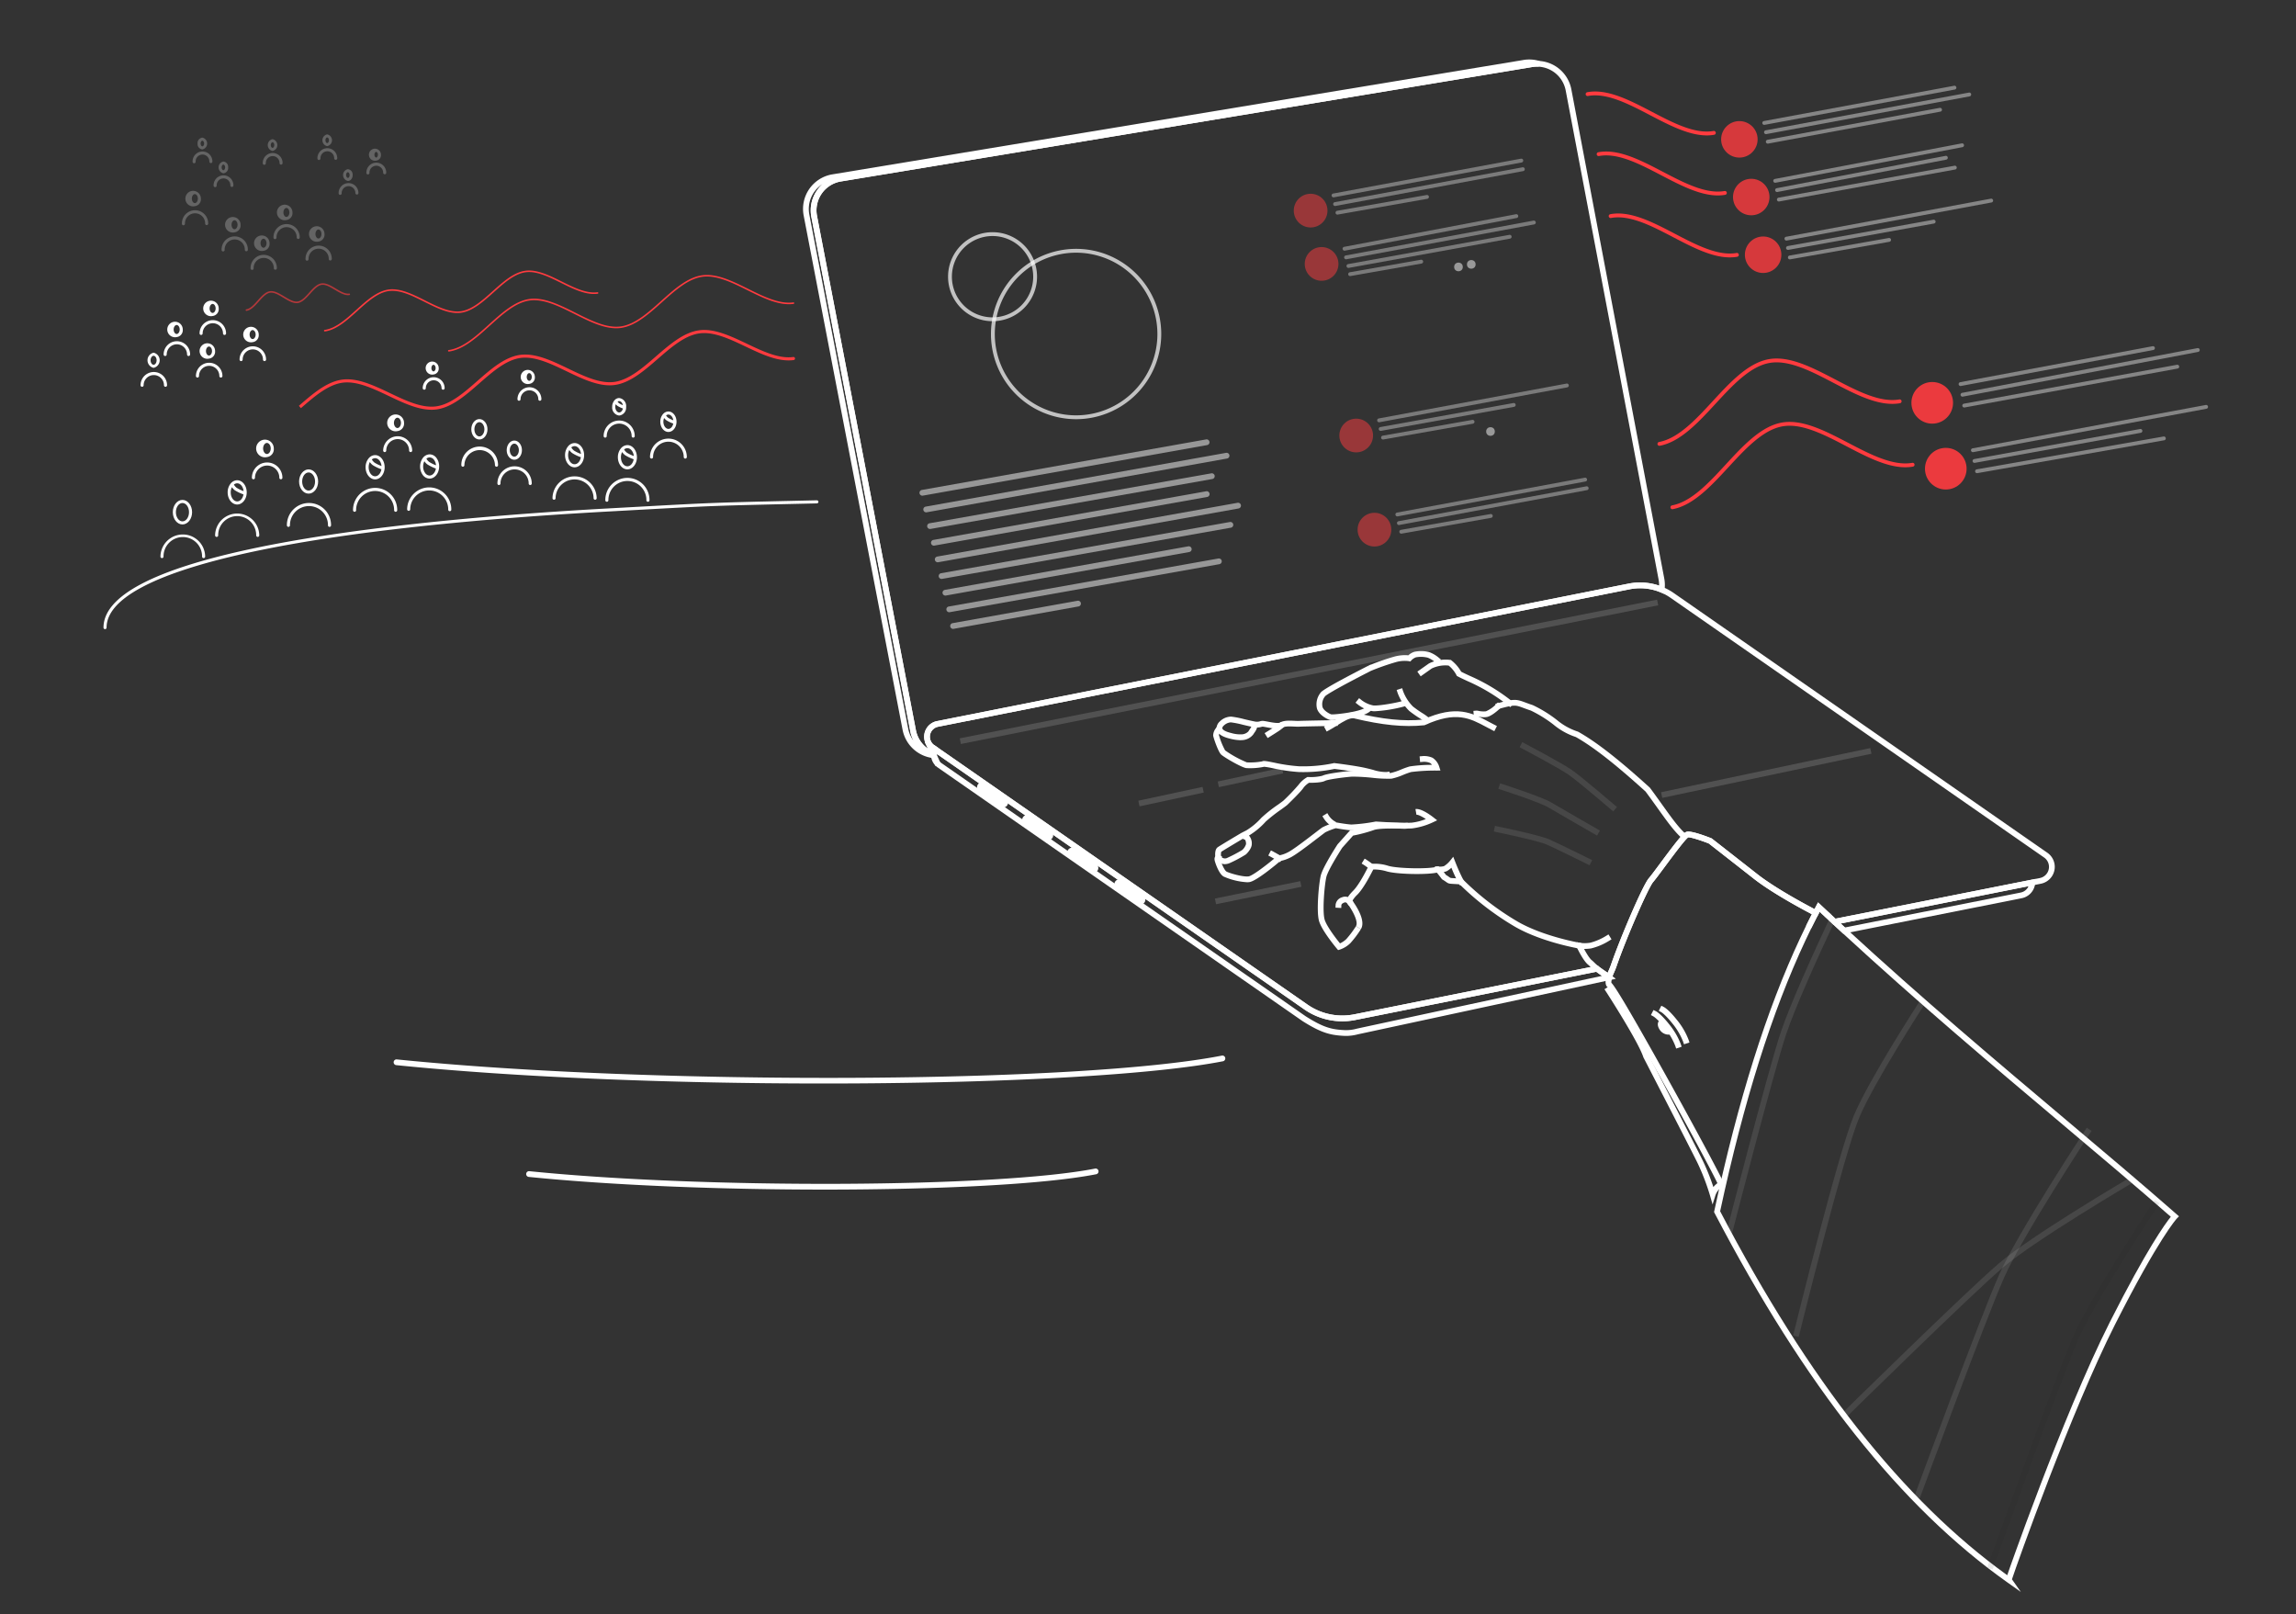 <svg xmlns="http://www.w3.org/2000/svg" viewBox="0 0 747.075 525.053"><rect x="0" y="0" width="747.075" height="525.053" fill="#333333" stroke="none"/><defs><style>.a{fill:#fff;}.b{opacity:0.24;}.c{opacity:0.15;}.d{opacity:0.35;}.e{opacity:0.49;}.f{opacity:0.4;}.g{opacity:0.1;}.h{fill:#1d1d1b;}.i{opacity:0.7;}.j{fill:#ff3b3f;}.k{opacity:0.63;}.l{opacity:0.5;}.m{opacity:0.8;}.n{opacity:0.9;}</style></defs><title>landing_illustration_desktop</title><path class="a" d="M100.417,160.584c-1.711,0-3.1-1.77-3.1-3.945s1.392-3.946,3.1-3.946,3.1,1.77,3.1,3.946S102.128,160.584,100.417,160.584Zm0-6.89c-1.159,0-2.1,1.321-2.1,2.945s.943,2.944,2.1,2.944,2.1-1.321,2.1-2.944S101.576,153.694,100.417,153.694Z"/><path class="a" d="M107.215,171.394a.5.5,0,0,1-.5-.5,6.184,6.184,0,1,0-12.367,0,.5.5,0,0,1-1,0,7.185,7.185,0,1,1,14.369,0A.5.5,0,0,1,107.215,171.394Z"/><path class="a" d="M59.366,170.605c-1.73,0-3.137-1.79-3.137-3.99s1.407-3.99,3.137-3.99,3.137,1.79,3.137,3.99S61.095,170.605,59.366,170.605Zm0-6.979c-1.178,0-2.136,1.341-2.136,2.989s.958,2.989,2.136,2.989,2.136-1.341,2.136-2.989S60.543,163.626,59.366,163.626Z"/><path class="a" d="M66.252,181.556a.5.5,0,0,1-.5-.5,6.271,6.271,0,1,0-12.541,0,.5.5,0,0,1-1,0,7.272,7.272,0,0,1,14.543,0A.5.5,0,0,1,66.252,181.556Z"/><path class="a" d="M155.986,142.97c-1.451,0-2.632-1.49-2.632-3.321s1.18-3.321,2.632-3.321,2.631,1.49,2.631,3.321S157.436,142.97,155.986,142.97Zm0-5.641c-.884,0-1.631,1.062-1.631,2.32s.747,2.32,1.631,2.32,1.63-1.063,1.63-2.32S156.869,137.329,155.986,137.329Z"/><path class="a" d="M161.552,151.822a.5.5,0,0,1-.5-.5,4.973,4.973,0,0,0-9.945,0,.5.5,0,0,1-1,0,5.974,5.974,0,1,1,11.947,0A.5.5,0,0,1,161.552,151.822Z"/><path class="a" d="M172.209,124.88a2.3,2.3,0,1,1,1.821-2.249A2.072,2.072,0,0,1,172.209,124.88Zm0-3.5c-.445,0-.821.572-.821,1.248s.376,1.248.821,1.248.82-.571.82-1.248S172.654,121.383,172.209,121.383Z"/><path class="a" d="M175.659,130.367a.5.5,0,0,1-.5-.5,2.892,2.892,0,1,0-5.784,0,.5.5,0,0,1-1,0,3.893,3.893,0,1,1,7.787,0A.5.5,0,0,1,175.659,130.367Z"/><path class="a" d="M129.323,140.241a2.741,2.741,0,1,1,2.143-2.675A2.457,2.457,0,0,1,129.323,140.241Zm0-4.35c-.619,0-1.143.767-1.143,1.674s.523,1.674,1.143,1.674,1.142-.767,1.142-1.674S129.943,135.892,129.323,135.892Z"/><path class="a" d="M133.615,147.067a.5.5,0,0,1-.5-.5,3.719,3.719,0,1,0-7.439,0,.5.5,0,1,1-1,0,4.721,4.721,0,0,1,9.441,0A.5.5,0,0,1,133.615,147.067Z"/><g class="b"><path class="a" d="M113.207,58.87a1.964,1.964,0,0,1-.073-3.834,1.74,1.74,0,0,1,1.614,1.87,2.185,2.185,0,0,1-.373,1.315,1.446,1.446,0,0,1-1.128.648Zm-.035-2.833h-.009c-.267.008-.554.393-.538.933s.333.9.593.9a.481.481,0,0,0,.348-.227,1.185,1.185,0,0,0,.19-.706C113.739,56.4,113.437,56.037,113.172,56.037Z"/></g><g class="b"><path class="a" d="M110.684,63.394a.5.5,0,0,1-.5-.486,3.244,3.244,0,0,1,.876-2.325,3.192,3.192,0,0,1,2.251-1.02,3.243,3.243,0,0,1,3.318,3.151.5.5,0,1,1-.993.03,2.231,2.231,0,0,0-2.3-2.181,2.209,2.209,0,0,0-1.557.706,2.244,2.244,0,0,0-.606,1.609.5.5,0,0,1-.481.515Z"/></g><g class="b"><path class="a" d="M122.4,52.247a1.959,1.959,0,1,1,1.558-1.917A1.768,1.768,0,0,1,122.4,52.247Zm0-2.834c-.268,0-.565.376-.565.916s.3.916.565.916.565-.376.565-.916S122.667,49.413,122.4,49.413Z"/></g><g class="b"><path class="a" d="M125.173,56.693a.5.5,0,0,1-.5-.5,2.231,2.231,0,1,0-4.461,0,.5.5,0,1,1-.993,0,3.224,3.224,0,1,1,6.447,0A.5.5,0,0,1,125.173,56.693Z"/></g><g class="b"><path class="a" d="M106.464,47.547a1.959,1.959,0,0,1,0-3.835,1.959,1.959,0,0,1,0,3.835Zm0-2.834c-.268,0-.565.376-.565.916s.3.916.565.916.565-.376.565-.916S106.731,44.713,106.464,44.713Z"/></g><g class="b"><path class="a" d="M109.237,51.993a.5.5,0,0,1-.5-.5,2.231,2.231,0,1,0-4.461,0,.5.5,0,1,1-.993,0,3.224,3.224,0,1,1,6.447,0A.5.5,0,0,1,109.237,51.993Z"/></g><g class="b"><path class="a" d="M72.683,56.373a1.959,1.959,0,0,1,0-3.835,1.768,1.768,0,0,1,1.558,1.917A1.747,1.747,0,0,1,72.683,56.373Zm0-2.834c-.268,0-.565.376-.565.916s.3.916.565.916.565-.376.565-.916S72.95,53.54,72.683,53.54Z"/></g><g class="b"><path class="a" d="M75.456,60.819a.5.5,0,0,1-.5-.5,2.231,2.231,0,1,0-4.461,0,.5.5,0,1,1-.993,0,3.224,3.224,0,1,1,6.447,0A.5.5,0,0,1,75.456,60.819Z"/></g><g class="b"><path class="a" d="M88.679,49.108a1.959,1.959,0,0,1,0-3.835,1.959,1.959,0,0,1,0,3.835Zm0-2.834c-.268,0-.565.376-.565.916s.3.916.565.916.565-.376.565-.916S88.947,46.274,88.679,46.274Z"/></g><g class="b"><path class="a" d="M91.453,53.554a.5.5,0,0,1-.5-.5,2.231,2.231,0,1,0-4.461,0,.5.5,0,1,1-.993,0,3.224,3.224,0,1,1,6.447,0A.5.5,0,0,1,91.453,53.554Z"/></g><g class="b"><path class="a" d="M65.844,48.611a1.747,1.747,0,0,1-1.558-1.917,1.768,1.768,0,0,1,1.558-1.917,1.959,1.959,0,0,1,0,3.835Zm0-2.834c-.267,0-.565.376-.565.916s.3.916.565.916.565-.376.565-.916S66.111,45.778,65.844,45.778Z"/></g><g class="b"><path class="a" d="M68.617,53.057a.5.5,0,0,1-.5-.5,2.231,2.231,0,1,0-4.461,0,.5.5,0,1,1-.993,0,3.224,3.224,0,1,1,6.447,0A.5.5,0,0,1,68.617,53.057Z"/></g><g class="b"><path class="a" d="M103.621,78.582a2.526,2.526,0,1,1,1.968-2.464A2.26,2.26,0,0,1,103.621,78.582Zm0-3.927c-.529,0-.975.67-.975,1.463s.446,1.463.975,1.463.975-.67.975-1.463S104.15,74.656,103.621,74.656Z"/></g><g class="b"><path class="a" d="M107.465,84.743a.5.5,0,0,1-.5-.5,3.283,3.283,0,1,0-6.565,0,.5.5,0,1,1-.993,0,4.276,4.276,0,1,1,8.551,0A.5.5,0,0,1,107.465,84.743Z"/></g><g class="b"><path class="a" d="M85.746,81.585a2.526,2.526,0,1,1,1.968-2.464A2.26,2.26,0,0,1,85.746,81.585Zm0-3.927c-.529,0-.975.67-.975,1.463s.446,1.463.975,1.463.975-.67.975-1.463S86.275,77.659,85.746,77.659Z"/></g><g class="b"><path class="a" d="M89.59,87.746a.5.5,0,0,1-.5-.5,3.283,3.283,0,1,0-6.565,0,.5.5,0,1,1-.993,0,4.276,4.276,0,1,1,8.551,0A.5.5,0,0,1,89.59,87.746Z"/></g><g class="b"><path class="a" d="M76.312,75.579a2.526,2.526,0,1,1,1.968-2.464A2.26,2.26,0,0,1,76.312,75.579Zm0-3.927c-.529,0-.975.67-.975,1.463s.446,1.463.975,1.463.975-.67.975-1.463S76.841,71.652,76.312,71.652Z"/></g><g class="b"><path class="a" d="M80.156,81.74a.5.5,0,0,1-.5-.5,3.283,3.283,0,1,0-6.565,0,.5.5,0,1,1-.993,0,4.276,4.276,0,1,1,8.551,0A.5.5,0,0,1,80.156,81.74Z"/></g><g class="b"><path class="a" d="M93.194,71.575a2.526,2.526,0,1,1,1.968-2.464A2.26,2.26,0,0,1,93.194,71.575Zm0-3.927c-.529,0-.975.67-.975,1.463s.446,1.463.975,1.463.975-.67.975-1.463S93.723,67.648,93.194,67.648Z"/></g><g class="b"><path class="a" d="M97.038,77.736a.5.5,0,0,1-.5-.5,3.283,3.283,0,1,0-6.565,0,.5.5,0,1,1-.993,0,4.276,4.276,0,1,1,8.551,0A.5.5,0,0,1,97.038,77.736Z"/></g><g class="b"><path class="a" d="M63.4,67.07a2.526,2.526,0,1,1,1.968-2.464A2.26,2.26,0,0,1,63.4,67.07Zm0-3.927c-.529,0-.975.67-.975,1.463s.446,1.463.975,1.463.975-.67.975-1.463S63.931,63.143,63.4,63.143Z"/></g><g class="b"><path class="a" d="M67.246,73.231a.5.5,0,0,1-.5-.5,3.283,3.283,0,1,0-6.565,0,.5.5,0,1,1-.993,0,4.276,4.276,0,1,1,8.551,0A.5.5,0,0,1,67.246,73.231Z"/></g><path class="a" d="M68,116.659a2.522,2.522,0,1,1,1.984-2.464A2.266,2.266,0,0,1,68,116.659Zm0-3.927c-.533,0-.983.67-.983,1.463s.45,1.463.983,1.463.983-.67.983-1.463S68.529,112.732,68,112.732Z"/><path class="a" d="M71.871,122.82a.5.5,0,0,1-.5-.5,3.309,3.309,0,0,0-6.618,0,.5.5,0,0,1-1,0,4.31,4.31,0,0,1,8.62,0A.5.5,0,0,1,71.871,122.82Z"/><path class="a" d="M49.978,119.662a2.522,2.522,0,0,1,0-4.928,2.522,2.522,0,0,1,0,4.928Zm0-3.927c-.533,0-.983.67-.983,1.463s.45,1.463.983,1.463.983-.67.983-1.463S50.511,115.735,49.978,115.735Z"/><path class="a" d="M53.852,125.823a.5.5,0,0,1-.5-.5,3.309,3.309,0,0,0-6.618,0,.5.5,0,1,1-1,0,4.31,4.31,0,0,1,8.62,0A.5.5,0,0,1,53.852,125.823Z"/><path class="a" d="M82.2,111.3a2.522,2.522,0,1,1,1.984-2.464A2.266,2.266,0,0,1,82.2,111.3Zm0-3.927c-.533,0-.983.67-.983,1.463s.45,1.463.983,1.463.983-.67.983-1.463S82.728,107.378,82.2,107.378Z"/><path class="a" d="M86.07,117.466a.5.5,0,0,1-.5-.5,3.309,3.309,0,0,0-6.618,0,.5.5,0,0,1-1,0,4.31,4.31,0,1,1,8.62,0A.5.5,0,0,1,86.07,117.466Z"/><path class="a" d="M57.486,109.652a2.522,2.522,0,1,1,1.984-2.464A2.266,2.266,0,0,1,57.486,109.652Zm0-3.927c-.533,0-.983.67-.983,1.463s.45,1.463.983,1.463.983-.67.983-1.463S58.018,105.725,57.486,105.725Z"/><path class="a" d="M61.36,115.813a.5.5,0,0,1-.5-.5,3.309,3.309,0,0,0-6.618,0,.5.5,0,1,1-1,0,4.31,4.31,0,0,1,8.62,0A.5.5,0,0,1,61.36,115.813Z"/><path class="a" d="M69.182,102.8a2.522,2.522,0,1,1,1.984-2.464A2.266,2.266,0,0,1,69.182,102.8Zm0-3.927c-.533,0-.983.67-.983,1.463s.45,1.463.983,1.463.983-.67.983-1.463S69.714,98.869,69.182,98.869Z"/><path class="a" d="M73.056,108.957a.5.5,0,0,1-.5-.5,3.309,3.309,0,0,0-6.618,0,.5.5,0,0,1-1,0,4.31,4.31,0,1,1,8.62,0A.5.5,0,0,1,73.056,108.957Z"/><path class="a" d="M141.057,121.82a2.123,2.123,0,1,1,1.693-2.079A1.918,1.918,0,0,1,141.057,121.82Zm0-3.157c-.369,0-.692.5-.692,1.078s.323,1.078.692,1.078.692-.5.692-1.078S141.426,118.663,141.057,118.663Z"/><path class="a" d="M144.172,126.774a.5.5,0,0,1-.5-.5,2.562,2.562,0,0,0-5.125,0,.5.5,0,0,1-1,0,3.563,3.563,0,0,1,7.127,0A.5.5,0,0,1,144.172,126.774Z"/><path class="a" d="M86.85,148.693a2.871,2.871,0,1,1,2.238-2.8A2.57,2.57,0,0,1,86.85,148.693Zm0-4.6c-.671,0-1.237.824-1.237,1.8s.567,1.8,1.237,1.8,1.237-.824,1.237-1.8S87.521,144.092,86.85,144.092Z"/><path class="a" d="M91.389,155.911a.5.5,0,0,1-.5-.5,3.962,3.962,0,1,0-7.925,0,.5.5,0,0,1-1,0,4.963,4.963,0,0,1,9.927,0A.5.5,0,0,1,91.389,155.911Z"/><path class="a" d="M122.056,155.942c-1.711,0-3.1-1.77-3.1-3.945a4.481,4.481,0,0,1,1.007-2.906.506.506,0,0,1,.109-.122,2.731,2.731,0,0,1,1.987-.917c1.711,0,3.1,1.77,3.1,3.945,0,.12,0,.238-.013.356v.011C125,154.367,123.669,155.942,122.056,155.942Zm-1.721-5.635a3.788,3.788,0,0,0-.381,1.689c0,1.624.943,2.944,2.1,2.944,1,0,1.833-.977,2.049-2.283a14.021,14.021,0,0,1-2.8-1.333A4.26,4.26,0,0,1,120.335,150.307Zm.653-.845a3.373,3.373,0,0,0,.914,1.057,11.863,11.863,0,0,0,2.237,1.081c-.139-1.437-1.02-2.548-2.083-2.548A1.664,1.664,0,0,0,120.987,149.462Z"/><path class="a" d="M128.74,166.484a.5.5,0,0,1-.5-.5,6.184,6.184,0,1,0-12.367,0,.5.5,0,0,1-1,0,7.185,7.185,0,1,1,14.369,0A.5.5,0,0,1,128.74,166.484Z"/><path class="a" d="M139.776,155.691h-.022a2.8,2.8,0,0,1-2.228-1.228,4.772,4.772,0,0,1,.05-5.475,2.855,2.855,0,0,1,2.25-1.187,2.805,2.805,0,0,1,2.229,1.228,4.553,4.553,0,0,1,.838,2.745h0C142.872,153.94,141.476,155.691,139.776,155.691Zm-1.69-5.648a3.738,3.738,0,0,0-.4,1.683,3.551,3.551,0,0,0,.641,2.14,1.831,1.831,0,0,0,1.433.823h.014c.991,0,1.83-.966,2.055-2.264a14.019,14.019,0,0,1-2.784-1.359A4.258,4.258,0,0,1,138.086,150.044Zm.66-.839a3.374,3.374,0,0,0,.9,1.062,11.849,11.849,0,0,0,2.227,1.1,3.43,3.43,0,0,0-.626-1.743,1.832,1.832,0,0,0-1.434-.823H139.8A1.661,1.661,0,0,0,138.746,149.205Z"/><path class="a" d="M146.345,166.294h0a.5.5,0,0,1-.5-.505,6.183,6.183,0,1,0-12.366-.113.5.5,0,0,1-.5.5h0a.5.5,0,0,1-.5-.505,7.184,7.184,0,0,1,7.182-7.119h.068a7.184,7.184,0,0,1,7.118,7.25A.5.5,0,0,1,146.345,166.294Z"/><path class="a" d="M186.957,152.021c-1.711,0-3.1-1.77-3.1-3.945a4.479,4.479,0,0,1,1.008-2.908.507.507,0,0,1,.107-.119,2.729,2.729,0,0,1,1.988-.919c1.711,0,3.1,1.77,3.1,3.945S188.668,152.021,186.957,152.021Zm-1.721-5.635a3.788,3.788,0,0,0-.381,1.689c0,1.624.943,2.944,2.1,2.944,1,0,1.834-.977,2.049-2.283a14.02,14.02,0,0,1-2.8-1.333A4.25,4.25,0,0,1,185.237,146.386Zm.652-.846a3.374,3.374,0,0,0,.915,1.057,11.879,11.879,0,0,0,2.237,1.081c-.139-1.437-1.02-2.548-2.083-2.548A1.666,1.666,0,0,0,185.889,145.54Z"/><path class="a" d="M193.641,162.563a.5.5,0,0,1-.5-.5,6.184,6.184,0,0,0-12.367,0,.5.5,0,0,1-1,0,7.185,7.185,0,0,1,14.369,0A.5.5,0,0,1,193.641,162.563Z"/><path class="a" d="M204.142,152.688c-1.711,0-3.1-1.77-3.1-3.945a4.481,4.481,0,0,1,1.007-2.906.506.506,0,0,1,.109-.122,2.731,2.731,0,0,1,1.987-.917c1.711,0,3.1,1.77,3.1,3.945,0,.12,0,.238-.013.356v.011C207.086,151.114,205.756,152.688,204.142,152.688Zm-1.721-5.635a3.788,3.788,0,0,0-.381,1.689c0,1.624.943,2.944,2.1,2.944,1,0,1.833-.977,2.049-2.283a14.021,14.021,0,0,1-2.8-1.333A4.26,4.26,0,0,1,202.421,147.054Zm.653-.845a3.373,3.373,0,0,0,.914,1.057,11.863,11.863,0,0,0,2.237,1.081c-.139-1.437-1.02-2.548-2.083-2.548A1.664,1.664,0,0,0,203.074,146.208Z"/><path class="a" d="M210.826,163.23a.5.5,0,0,1-.5-.5,6.184,6.184,0,1,0-12.367,0,.5.5,0,1,1-1,0,7.185,7.185,0,1,1,14.369,0A.5.5,0,0,1,210.826,163.23Z"/><path class="a" d="M77.175,164.117c-1.711,0-3.1-1.77-3.1-3.945a4.479,4.479,0,0,1,1.008-2.908.5.5,0,0,1,.107-.119,2.73,2.73,0,0,1,1.988-.919c1.711,0,3.1,1.77,3.1,3.946S78.886,164.117,77.175,164.117Zm-1.721-5.635a3.788,3.788,0,0,0-.381,1.689c0,1.624.943,2.944,2.1,2.944,1,0,1.833-.977,2.049-2.283a14.042,14.042,0,0,1-2.8-1.333A4.246,4.246,0,0,1,75.455,158.482Zm.652-.846a3.37,3.37,0,0,0,.915,1.057,11.844,11.844,0,0,0,2.237,1.08c-.139-1.437-1.02-2.547-2.083-2.547A1.664,1.664,0,0,0,76.107,157.637Z"/><path class="a" d="M83.859,174.659a.5.5,0,0,1-.5-.5,6.184,6.184,0,1,0-12.367,0,.5.5,0,1,1-1,0,7.185,7.185,0,0,1,14.369,0A.5.5,0,0,1,83.859,174.659Z"/><path class="a" d="M201.47,135.179a2.613,2.613,0,0,1-2.274-2.847,3.213,3.213,0,0,1,.713-2.069.505.505,0,0,1,.1-.117,2.014,2.014,0,0,1,1.456-.662,2.612,2.612,0,0,1,2.273,2.847c0,.081,0,.162-.008.242,0,.011,0,.021,0,.032A2.548,2.548,0,0,1,201.47,135.179Zm-1.132-3.678a2.485,2.485,0,0,0-.141.83c0,1,.583,1.846,1.273,1.846.558,0,1.046-.553,1.212-1.294a9,9,0,0,1-1.816-.881A2.981,2.981,0,0,1,200.338,131.5Zm.617-.852a2.08,2.08,0,0,0,.5.547,6.7,6.7,0,0,0,1.229.613c-.16-.756-.653-1.324-1.219-1.324A.926.926,0,0,0,200.955,130.649Z"/><path class="a" d="M206.024,142.361a.5.5,0,0,1-.5-.5,4.053,4.053,0,1,0-8.107,0,.5.5,0,0,1-1,0,5.054,5.054,0,1,1,10.109,0A.5.5,0,0,1,206.024,142.361Z"/><path class="a" d="M167.348,149.557c-1.368,0-2.482-1.4-2.482-3.122s1.113-3.122,2.482-3.122,2.481,1.4,2.481,3.122S168.716,149.557,167.348,149.557Zm0-5.244c-.8,0-1.481.971-1.481,2.121s.678,2.121,1.481,2.121,1.48-.971,1.48-2.121S168.15,144.313,167.348,144.313Z"/><path class="a" d="M172.522,157.784a.5.5,0,0,1-.5-.5,4.587,4.587,0,0,0-9.174,0,.5.5,0,1,1-1,0,5.588,5.588,0,0,1,11.176,0A.5.5,0,0,1,172.522,157.784Z"/><path class="a" d="M217.487,140.519c-1.455,0-2.638-1.494-2.638-3.33a3.771,3.771,0,0,1,.841-2.436.508.508,0,0,1,.109-.121,2.327,2.327,0,0,1,1.688-.773c1.455,0,2.638,1.494,2.638,3.33S218.942,140.519,217.487,140.519Zm-1.393-4.535a3.031,3.031,0,0,0-.244,1.205c0,1.262.75,2.329,1.637,2.329.742,0,1.388-.746,1.579-1.729a11.271,11.271,0,0,1-2.247-1.08A3.532,3.532,0,0,1,216.095,135.983Zm.634-.849a2.663,2.663,0,0,0,.685.769,9,9,0,0,0,1.677.821c-.156-1.049-.827-1.865-1.6-1.865A1.245,1.245,0,0,0,216.729,135.135Z"/><path class="a" d="M222.977,149.177a.5.5,0,0,1-.5-.5,4.989,4.989,0,0,0-9.979,0,.5.5,0,0,1-1,0,5.99,5.99,0,0,1,11.981,0A.5.5,0,0,1,222.977,149.177Z"/><path class="a" d="M34.177,204.663a.5.5,0,0,1-.5-.5c0-10.221,16.315-18.87,48.493-25.7,27.917-5.93,68.036-10.454,116.019-13.083l8.125-.447c25.729-1.417,25.729-1.417,54.757-2.072l4.712-.106h.011a.5.5,0,0,1,.011,1l-4.712.107c-29.012.654-29.012.654-54.725,2.07l-8.126.447c-103.949,5.7-163.566,19.469-163.566,37.788A.5.5,0,0,1,34.177,204.663Z"/><path class="a" d="M267.783,352.469c-51.023,0-101.089-2.14-138.854-5.971a.937.937,0,0,1,.189-1.865c83.916,8.512,221.907,7.877,268.454-1.237a.937.937,0,0,1,.36,1.84c-21.344,4.179-65.8,6.871-118.927,7.2Q273.392,352.469,267.783,352.469Z"/><path class="a" d="M268.268,386.984c-33.343,0-68.939-1.359-96.217-4.126a.937.937,0,1,1,.189-1.865c57.548,5.838,152.172,5.4,184.086-.845a.937.937,0,0,1,.36,1.84C339.795,385.3,305.432,386.984,268.268,386.984Z"/><path class="a" d="M304.832,246.929l-1.279-.455a11.441,11.441,0,0,1-7.374-8.587L264,70.582a11.422,11.422,0,0,1,9.049-13.359l224.9-37.214a11.384,11.384,0,0,1,13.335,9.053l30.229,159.089a11.4,11.4,0,0,1,.081,3.813l-.179,1.2-1.115-.474a16.115,16.115,0,0,0-2.309-.779,17.379,17.379,0,0,0-7.691-.22L305.238,236.418a3.316,3.316,0,0,0-1.247,5.973l1.455,1.015-.335.715a3.235,3.235,0,0,0-.305,1.453ZM500.1,21.679a9.631,9.631,0,0,0-1.822.176L273.38,59.069a9.534,9.534,0,0,0-7.538,11.159L298.02,237.534a9.569,9.569,0,0,0,5.066,6.7q.021-.081.044-.162l-.211-.147a5.191,5.191,0,0,1,1.954-9.35l225.063-44.728a19.243,19.243,0,0,1,8.524.244c.465.119.927.257,1.381.412a9.7,9.7,0,0,0-.168-2.005L509.443,29.415a9.526,9.526,0,0,0-8.8-7.72C500.466,21.685,500.285,21.679,500.1,21.679Z"/><path class="a" d="M304.437,246.789l-.366-.13-.287-.028a11.471,11.471,0,0,1-10.1-9.206L261.5,70.126a11.407,11.407,0,0,1,9.049-13.359l224.9-37.213a11.435,11.435,0,0,1,5.532.311l-.334,1.831a9.563,9.563,0,0,0-2.367.16L273.38,59.069a9.534,9.534,0,0,0-7.538,11.159L298.02,237.534a9.562,9.562,0,0,0,6.162,7.175l.3.106.416.04-.01.1.178.063-.253.711-.1.988-.247-.024ZM267.619,59.9a9.558,9.558,0,0,0-4.277,9.873l32.179,167.3a9.456,9.456,0,0,0,1.736,3.907,11.332,11.332,0,0,1-1.077-3.091L264,70.582a11.33,11.33,0,0,1,1.756-8.554A11.5,11.5,0,0,1,267.619,59.9Z"/><path class="a" d="M438.1,336.99c-.244,0-.5-.006-.771-.02-4.444-.215-7.454-.962-13.537-4.819L305.114,249.667a5.039,5.039,0,0,1-2.077-3.122l-.087,0-.019-.937v-.054l-.032-.756.079,0a5.074,5.074,0,0,1,.435-1.472l.471-1.005,4.469,3.1,117.134,81.412a19.8,19.8,0,0,0,15.1,3.15l79.267-15.857.338.261c.716.552,1.551,1.125,2.287,1.63l.25.168c.651.438,1.166.783,1.433.991l1.593,1.234-83.019,17.866c-.33.071-.633.14-.92.2A15.2,15.2,0,0,1,438.1,336.99ZM304.8,245.511l.006.147a3.116,3.116,0,0,0,1.374,2.47l118.645,82.461c5.728,3.631,8.406,4.305,12.591,4.508a12.649,12.649,0,0,0,3.98-.446c.293-.067.6-.137.94-.209l78.923-16.984c-.608-.417-1.263-.87-1.875-1.326l-78.436,15.691a21.685,21.685,0,0,1-16.537-3.449l-119.6-83.126C304.808,245.334,304.8,245.422,304.8,245.511Z"/><path class="a" d="M436.774,332.233a21.684,21.684,0,0,1-12.357-3.86L306.357,246.317l-3.438-2.388a5.191,5.191,0,0,1,1.954-9.35l225.063-44.728a19.255,19.255,0,0,1,8.524.243,18.018,18.018,0,0,1,2.574.87,18.922,18.922,0,0,1,3.567,1.948l121.58,84.5a5.585,5.585,0,0,1-2.1,10.064h0l-2.618.519-64.806,12.88-.35-.323q-1.082-1-2.163-2.012c-.69-.638-1.382-1.287-2.076-1.938q-.212.41-.42.821l-.425.84-.839-.429c-.521-.266-12.846-6.589-19.769-12.014-6.551-5.143-13.659-10.692-14.609-11.433-2.658-1.043-5.891-2.06-6.683-2-1.02.675-5.088,6.156-7.535,9.453-1.666,2.243-3.1,4.18-3.891,5.1-1.526,1.79-8.565,17.717-11.945,27.508-.244.7-.535,1.377-.791,1.973a14.957,14.957,0,0,0-.672,1.737l-.37,1.352-1.108-.858c-.218-.169-.734-.515-1.332-.917l-.254-.171c-.652-.448-1.371-.941-2.038-1.438l-78.436,15.691A21.428,21.428,0,0,1,436.774,332.233Zm96.89-140.871a17.324,17.324,0,0,0-3.363.328L305.238,236.418a3.316,3.316,0,0,0-1.247,5.973l4.362,3.031,117.134,81.412a19.8,19.8,0,0,0,15.1,3.15l79.267-15.857.338.261c.716.552,1.551,1.125,2.287,1.63l.25.168.391.263c.1-.247.211-.5.323-.761.256-.6.521-1.211.742-1.846,3.066-8.878,10.318-25.8,12.29-28.111.746-.876,2.167-2.79,3.812-5.006,5.881-7.924,7.56-9.916,8.552-10.153,1.488-.353,6.08,1.367,7.987,2.121l.126.05.106.083s7.682,5.994,14.72,11.52c5.847,4.583,15.7,9.855,18.633,11.389q.286-.551.576-1.1l.574-1.085,1.587,1.488q1.139,1.069,2.278,2.128.906.851,1.8,1.682l66.49-13.212a3.71,3.71,0,0,0,1.391-6.685l-121.578-84.5a17.061,17.061,0,0,0-3.221-1.759,16.127,16.127,0,0,0-2.32-.784A17.268,17.268,0,0,0,533.664,191.362ZM663.9,286.557h0Z"/><path class="a" d="M599.745,303.737l-.351-.323c-1.033-.951-2.059-1.9-3.092-2.867l-1.338-1.248,67.326-13.38-.074,1.214a5.431,5.431,0,0,1-4.4,5.062Zm-.823-3.312q.7.645,1.392,1.288l57.134-11.356a3.51,3.51,0,0,0,2.591-2.078Z"/><path class="a" d="M303.358,246.415l-.1-.617a1.24,1.24,0,0,1-.014-.207v-.625h1.25v.625l.1.617Z"/><g class="c"><rect class="a" x="310.248" y="217.614" width="231.339" height="1.875" transform="translate(-34.44 87.244) rotate(-11.244)"/></g><g class="c"><rect class="a" x="539.922" y="250.52" width="69.574" height="1.875" transform="translate(-39.522 124.016) rotate(-11.91)"/></g><g class="d"><path class="a" d="M433.909,64.2a.625.625,0,0,1-.114-1.24l61.095-11.34a.625.625,0,0,1,.228,1.229l-61.095,11.34A.639.639,0,0,1,433.909,64.2Z"/></g><g class="e"><path class="a" d="M300.117,161.249a.938.938,0,0,1-.163-1.861l92.521-16.449a.938.938,0,0,1,.328,1.846l-92.521,16.449A.957.957,0,0,1,300.117,161.249Z"/></g><g class="e"><path class="a" d="M301.367,166.665a.938.938,0,0,1-.164-1.861l97.73-17.49a.937.937,0,0,1,.331,1.846l-97.73,17.49A.942.942,0,0,1,301.367,166.665Z"/></g><g class="e"><path class="a" d="M302.617,172.081a.938.938,0,0,1-.162-1.861l91.688-16.24a.937.937,0,0,1,.327,1.846l-91.688,16.24A.95.95,0,0,1,302.617,172.081Z"/></g><g class="e"><path class="a" d="M303.867,177.5a.938.938,0,0,1-.164-1.861l88.772-15.824a.937.937,0,0,1,.33,1.846l-88.772,15.824A.935.935,0,0,1,303.867,177.5Z"/></g><g class="e"><path class="a" d="M305.117,182.913a.938.938,0,0,1-.164-1.861l97.73-17.49a.937.937,0,0,1,.331,1.846l-97.73,17.49A.942.942,0,0,1,305.117,182.913Z"/></g><g class="e"><path class="a" d="M306.367,188.33a.938.938,0,0,1-.162-1.861l93.98-16.657a.937.937,0,0,1,.327,1.846l-93.98,16.657A.95.95,0,0,1,306.367,188.33Z"/></g><g class="e"><path class="a" d="M307.617,193.746a.938.938,0,0,1-.164-1.861l79.189-14.157a.937.937,0,1,1,.33,1.846l-79.189,14.157A.93.93,0,0,1,307.617,193.746Z"/></g><g class="e"><path class="a" d="M308.866,199.162a.938.938,0,0,1-.163-1.861l87.73-15.616a.937.937,0,0,1,.328,1.846l-87.73,15.616A.923.923,0,0,1,308.866,199.162Z"/></g><g class="e"><path class="a" d="M310.116,204.578a.938.938,0,0,1-.164-1.861l40.65-7.283a.937.937,0,0,1,.331,1.846l-40.65,7.283A.942.942,0,0,1,310.116,204.578Z"/></g><g class="d"><path class="a" d="M434.419,67.008a.625.625,0,0,1-.114-1.24L495.4,54.428a.625.625,0,0,1,.228,1.229L434.534,67A.639.639,0,0,1,434.419,67.008Z"/></g><g class="d"><path class="a" d="M435.184,69.813a.625.625,0,0,1-.108-1.24l29.136-5.135a.625.625,0,0,1,.217,1.231L435.293,69.8A.634.634,0,0,1,435.184,69.813Z"/></g><g class="d"><path class="a" d="M437.479,81.543a.625.625,0,0,1-.116-1.239l55.91-10.618a.625.625,0,0,1,.233,1.228L437.6,81.532A.614.614,0,0,1,437.479,81.543Z"/></g><g class="d"><path class="a" d="M437.989,84.348a.625.625,0,0,1-.114-1.24L498.97,71.768A.625.625,0,1,1,499.2,73L438.1,84.337A.639.639,0,0,1,437.989,84.348Z"/></g><g class="d"><path class="a" d="M438.754,87.153a.625.625,0,0,1-.111-1.24L491.111,76.4a.625.625,0,1,1,.223,1.23l-52.468,9.513A.617.617,0,0,1,438.754,87.153Z"/></g><g class="d"><path class="a" d="M439.3,89.809a.625.625,0,0,1-.107-1.24L462.318,84.5a.625.625,0,1,1,.216,1.231L439.41,89.8A.627.627,0,0,1,439.3,89.809Z"/></g><g class="d"><path class="a" d="M448.737,137.363a.625.625,0,0,1-.114-1.24l61.095-11.34a.625.625,0,1,1,.228,1.229l-61.095,11.34A.639.639,0,0,1,448.737,137.363Z"/></g><g class="d"><path class="a" d="M449.247,140.168a.625.625,0,0,1-.11-1.24l43.288-7.813a.625.625,0,1,1,.222,1.23l-43.288,7.813A.61.61,0,0,1,449.247,140.168Z"/></g><g class="d"><path class="a" d="M450.012,142.973a.625.625,0,0,1-.108-1.24L479.04,136.6a.625.625,0,0,1,.217,1.231l-29.136,5.135A.634.634,0,0,1,450.012,142.973Z"/></g><g class="d"><path class="a" d="M454.674,167.985a.625.625,0,0,1-.114-1.24l61.095-11.34a.625.625,0,1,1,.228,1.229l-61.095,11.34A.639.639,0,0,1,454.674,167.985Z"/></g><g class="d"><path class="a" d="M455.184,170.79a.625.625,0,0,1-.114-1.24l61.1-11.34a.625.625,0,0,1,.228,1.229l-61.1,11.34A.639.639,0,0,1,455.184,170.79Z"/></g><g class="d"><path class="a" d="M455.949,173.6a.625.625,0,0,1-.108-1.24l29.136-5.135a.625.625,0,0,1,.217,1.231l-29.136,5.135A.634.634,0,0,1,455.949,173.6Z"/></g><g class="f"><path class="a" d="M574.054,40.618a.625.625,0,0,1-.114-1.24L635.832,27.9a.625.625,0,0,1,.228,1.229L574.169,40.608A.639.639,0,0,1,574.054,40.618Z"/></g><g class="f"><path class="a" d="M574.62,43.636a.625.625,0,0,1-.114-1.24L640.64,30.121a.625.625,0,1,1,.228,1.229L574.735,43.625A.639.639,0,0,1,574.62,43.636Z"/></g><g class="f"><path class="a" d="M575.206,46.721a.625.625,0,0,1-.114-1.24l56.053-10.394a.625.625,0,0,1,.228,1.229L575.321,46.711A.639.639,0,0,1,575.206,46.721Z"/></g><g class="f"><path class="a" d="M577.618,59.455a.625.625,0,0,1-.116-1.239l60.8-11.569a.625.625,0,1,1,.233,1.228l-60.8,11.569A.64.64,0,0,1,577.618,59.455Z"/></g><g class="f"><path class="a" d="M578.223,62.462a.625.625,0,0,1-.117-1.239l54.91-10.511a.625.625,0,1,1,.236,1.227l-54.91,10.511A.632.632,0,0,1,578.223,62.462Z"/></g><g class="f"><path class="a" d="M578.809,65.548a.625.625,0,0,1-.111-1.24l57.26-10.394a.625.625,0,1,1,.223,1.23l-57.26,10.394A.617.617,0,0,1,578.809,65.548Z"/></g><g class="f"><path class="a" d="M581.27,78.262a.625.625,0,0,1-.114-1.239l66.622-12.389a.625.625,0,1,1,.228,1.229L581.385,78.251A.613.613,0,0,1,581.27,78.262Z"/></g><g class="f"><path class="a" d="M581.778,81.289a.625.625,0,0,1-.11-1.24l47.391-8.561a.625.625,0,1,1,.222,1.23l-47.391,8.561A.606.606,0,0,1,581.778,81.289Z"/></g><g class="f"><path class="a" d="M582.383,84.375a.625.625,0,0,1-.108-1.24l32.294-5.712a.625.625,0,0,1,.217,1.231l-32.294,5.712A.634.634,0,0,1,582.383,84.375Z"/></g><g class="f"><path class="a" d="M637.924,125.569a.625.625,0,0,1-.114-1.239l62.607-11.7a.625.625,0,1,1,.229,1.229l-62.607,11.7A.619.619,0,0,1,637.924,125.569Z"/></g><g class="f"><path class="a" d="M638.554,129.034a.625.625,0,0,1-.116-1.239L715,113.25a.625.625,0,1,1,.233,1.228l-76.559,14.545A.614.614,0,0,1,638.554,129.034Z"/></g><g class="f"><path class="a" d="M639.13,132.561a.625.625,0,0,1-.112-1.24l69.318-12.655a.625.625,0,0,1,.225,1.23l-69.318,12.655A.647.647,0,0,1,639.13,132.561Z"/></g><g class="f"><path class="a" d="M641.942,147.091a.625.625,0,0,1-.114-1.239l75.88-14.11a.625.625,0,1,1,.228,1.229l-75.88,14.11A.613.613,0,0,1,641.942,147.091Z"/></g><g class="f"><path class="a" d="M642.463,150.58a.625.625,0,0,1-.11-1.24l53.987-9.775a.625.625,0,1,1,.222,1.23l-53.987,9.775A.606.606,0,0,1,642.463,150.58Z"/></g><g class="f"><path class="a" d="M643.285,153.924a.625.625,0,0,1-.107-1.24L703.965,142a.625.625,0,1,1,.216,1.231l-60.788,10.687A.627.627,0,0,1,643.285,153.924Z"/></g><g class="c"><rect class="a" x="395.215" y="289.451" width="28.341" height="1.875" transform="translate(-49.78 87.684) rotate(-11.529)"/></g><g class="c"><rect class="a" x="396.181" y="251.961" width="21.368" height="1.875" transform="translate(-44.03 91.064) rotate(-12.12)"/></g><g class="c"><rect class="a" x="370.35" y="258.21" width="21.368" height="1.875" transform="translate(-45.918 85.779) rotate(-12.12)"/></g><path class="a" d="M657.542,517.867l-4.453-3.157c-34.668-24.577-65.813-63.866-95.212-120.115l-.157-.3.071-.331c7.8-36.273,16.965-65.379,28.034-88.981.652-1.392,1.258-2.654,1.852-3.86.792-1.618,1.547-3.109,2.3-4.557.321-.637.662-1.286,1-1.929l.574-1.085,1.61,1.509q1.128,1.058,2.256,2.106,1.083,1.018,2.155,2.005c1.034.965,2.057,1.913,3.088,2.862,24.69,22.752,49.386,43.557,71.175,61.913,12.98,10.935,25.24,21.263,36.425,31.077l.74.649-.682.7c-.057.059-5.811,6.24-20.126,34.5-14.157,27.963-31.955,78.034-33.54,82.891ZM559.7,394.027c28.914,55.247,59.484,93.994,93.421,118.4.427-1.307,1.252-3.608,2.76-7.8,1.734-4.819,4.55-12.515,8.118-21.816,5.977-15.581,14.738-37.385,22.53-52.776,11.986-23.667,17.957-31.915,19.809-34.21-10.984-9.62-23-19.741-35.7-30.443-21.8-18.369-46.516-39.188-71.238-61.968-1.033-.951-2.059-1.9-3.092-2.866q-1.075-.991-2.158-2.008c-.69-.638-1.382-1.287-2.076-1.937q-.213.41-.42.82c-.756,1.446-1.5,2.923-2.289,4.527-.589,1.2-1.189,2.448-1.836,3.829C576.549,329.179,567.445,358.048,559.7,394.027Z"/><path class="a" d="M524.484,318.145l-1.809-.494a15.577,15.577,0,0,1,.757-1.963c.259-.594.526-1.209.748-1.847,3.066-8.877,10.318-25.8,12.29-28.111.747-.876,2.237-2.883,3.814-5.008,5.881-7.922,7.559-9.914,8.55-10.151,1.482-.35,6.079,1.366,7.986,2.121l.126.05.106.083s7.682,5.994,14.72,11.52c6.8,5.327,18.95,11.558,19.465,11.82l.843.431-.439.839c-.749,1.434-1.5,2.911-2.283,4.515l-1.683-.825c.641-1.31,1.258-2.537,1.871-3.724-2.965-1.55-12.947-6.89-18.931-11.58-6.552-5.143-13.66-10.692-14.609-11.433-2.656-1.042-5.856-2.06-6.682-2-1.019.674-5.087,6.154-7.534,9.451-1.666,2.244-3.1,4.182-3.893,5.107-1.526,1.791-8.564,17.718-11.945,27.508-.247.708-.541,1.384-.8,1.982A14.261,14.261,0,0,0,524.484,318.145Zm24.889-45.786"/><path class="a" d="M559.532,386.466a8.729,8.729,0,0,0-.45-1.018l-.092-.2c-4.832-10.114-33.273-61.431-35.839-64.074-.76-.439-.942-1.732-.471-3.5l1.811.483a3.908,3.908,0,0,0-.171,1.566c.815.783,3.62,4.813,17.3,29.358,8.854,15.892,17.09,31.177,19.159,35.553l.09.195a6.177,6.177,0,0,1,.5,1.226Zm-35.506-66.947.029.013Z"/><polygon class="a" points="590.573 297.917 590.331 297.805 590.811 297 591.15 296.133 590.937 296.79 591.292 296.196 590.937 296.79 590.573 297.917"/><path class="a" d="M431.673,237.972l-.892-1.649.825-.446c.882-.477,1.749-1.022,2.585-1.549,2.264-1.425,4.4-2.773,6.508-2.529l.113.02c9.073,2.189,15.936,2.889,22.223,2.265,10.874-4.905,15.965-2.181,21.354.7.606.324,1.219.652,1.849.973l.835.426-.851,1.67-.836-.426c-.64-.327-1.265-.66-1.881-.99-5.21-2.785-9.709-5.19-19.835-.583l-.14.063-.153.016c-6.535.671-13.613-.031-22.945-2.278-1.451-.13-3.29,1.029-5.243,2.258-.863.543-1.755,1.1-2.692,1.611Z"/><path class="a" d="M547.747,273.13l-.691-.633c-2.423-2.217-4.757-5.48-7.711-9.612-1.16-1.621-2.472-3.456-3.907-5.387-9.936-9-16.946-14.484-22.7-17.743a22.066,22.066,0,0,1-7.269-4.041,40.8,40.8,0,0,0-7.371-4.568c-.989-.327-1.77-.618-2.4-.852-2.614-.973-2.886-1.074-7.734.23l-.905.244-.487-1.81.905-.244c5.275-1.42,5.917-1.278,8.875-.177.659.245,1.406.523,2.384.846l.1.04a42.284,42.284,0,0,1,7.743,4.782,20.429,20.429,0,0,0,6.774,3.776l.208.086c5.913,3.331,13.07,8.915,23.2,18.1l.123.135c1.467,1.972,2.8,3.84,3.981,5.488,2.891,4.042,5.175,7.235,7.452,9.319l.691.633Z"/><path class="a" d="M519.047,315.873a18.126,18.126,0,0,1-1.61-1.42c-.258-.25-.481-.465-.666-.61-1.371-1.065-2.982-4.183-3.571-5.387-2.383-.447-12.846-2.6-20.619-7.2a92.425,92.425,0,0,1-17.649-13.58c-.914-.068-1.563-.1-2.038-.13-1.368-.075-1.578-.087-2.35-.644-.245-.176-.58-.418-1.195-.785l-.163-.1-.112-.152c-.516-.7-1.16-1.525-1.567-1.991-3.359.735-12.94.546-16.235-.395a14.612,14.612,0,0,0-4.445-.629c-.75,1.518-3.111,6.118-5.15,8.169a8.685,8.685,0,0,0-1.615,1.991c1.119,1.515,4.491,6.5,2.73,9.273l-1.582-1.006c.885-1.393-1.147-5.19-2.873-7.442-.77-1.115.779-2.892,2.009-4.135,2.186-2.2,5-8.083,5.026-8.142l.211-.444.485-.079a14.311,14.311,0,0,1,5.719.642c3.141.9,13.409,1.07,15.7.265l.5-.177.41.343a21.689,21.689,0,0,1,2.074,2.494c.586.356.933.606,1.169.776.327.236.327.236,1.356.292.544.03,1.314.072,2.441.16l.364.028.249.267a89.006,89.006,0,0,0,17.485,13.512c8.334,4.932,20.34,7.031,20.46,7.051l.483.083.208.444c.747,1.6,2.287,4.4,3.239,5.144.264.208.519.454.815.739a16.218,16.218,0,0,0,1.449,1.281Z"/><path class="a" d="M435.389,309.075l-.395-.468c-.2-.241-4.99-5.947-5.829-9.084-.872-3.26-.037-12.078.576-14.664.644-2.716,4.971-9.41,5.462-10.164l.086-.113,4-4.477.311-.06a50.039,50.039,0,0,0,6.681-1.753c1.78-.707,5.775-.673,9.3-.644,1.49.013,2.9.025,3.764-.033a17.244,17.244,0,0,0,4.595-1.177c-1.263-.826-2.558-1.478-3.057-1.389l-.321-1.847c1.827-.316,4.954,2,5.867,2.712l1.193.936-1.371.649a22.8,22.8,0,0,1-6.784,1.987c-.936.062-2.311.051-3.9.037-3.016-.026-7.15-.06-8.588.511a48.036,48.036,0,0,1-6.705,1.79l-3.531,3.953c-1.315,2.024-4.694,7.5-5.17,9.513-.626,2.642-1.32,11.014-.589,13.747.55,2.056,3.5,5.969,5.025,7.845a7.226,7.226,0,0,0,2.059-1.4,31.467,31.467,0,0,0,3.146-4.2l1.586,1a32.67,32.67,0,0,1-3.413,4.528,8.939,8.939,0,0,1-3.4,2.089Z"/><path class="a" d="M491.423,230.049l-.739-.577a59.771,59.771,0,0,0-13.164-7.893c-1.127-.52-2.193-1.011-3.221-1.552l-.281-.147-.134-.287a9.8,9.8,0,0,0-2.521-3.08,10.252,10.252,0,0,0-5.49.946l-3.611,2.552-1.082-1.531,3.753-2.644a12.228,12.228,0,0,1,6.863-1.174l.306.021.234.2a12.455,12.455,0,0,1,3.1,3.628c.907.466,1.861.906,2.867,1.37a61.433,61.433,0,0,1,13.532,8.117l.739.577Z"/><path class="a" d="M433.285,234.252a2.653,2.653,0,0,1-.435-.023c-.873-.174-3.844-1.668-4.363-3.864a6.025,6.025,0,0,1,1.211-5.022c.251-.355.92-1.3,15.118-8.572l.341-.175.311.588-.27-.609.834-.395.023.046a72.292,72.292,0,0,1,7.634-2.63,13.3,13.3,0,0,1,4.557-.431,5.579,5.579,0,0,1,1.895-1.116,10.641,10.641,0,0,1,4.906.09,10.256,10.256,0,0,1,3.106,1.817l.721.6-1.2,1.443-.722-.6a8.451,8.451,0,0,0-2.371-1.443,9.024,9.024,0,0,0-3.852-.129,3.833,3.833,0,0,0-1.461.951l-.368.41-.541-.118a10.33,10.33,0,0,0-4.213.341,79.114,79.114,0,0,0-8.193,2.875l0,0c-.1.063-.2.114-.285.156-12.8,6.56-14.3,7.828-14.465,8.016a4.058,4.058,0,0,0-.895,3.479c.285,1.207,2.417,2.359,2.906,2.457,1.055.1,9.626-.778,11.378-2.417l.685-.64,1.28,1.369-.685.641C443.624,233.448,435.393,234.252,433.285,234.252Z"/><path class="a" d="M447.293,231.379c-.231,0-.442-.008-.627-.026a10.952,10.952,0,0,1-4.875-2.187l-.732-.583,1.166-1.465.734.582a9.176,9.176,0,0,0,3.884,1.788c1.945.185,8.032-.961,9.281-1.4l.886-.309.617,1.77-.885.309A47.068,47.068,0,0,1,447.293,231.379Z"/><path class="a" d="M464.365,235.569l-.659-.666a19.367,19.367,0,0,0-2-1.4,36.733,36.733,0,0,1-3.165-2.236,15.9,15.9,0,0,1-3.808-5.925l-.284-.893,1.786-.568.284.893a14.075,14.075,0,0,0,3.224,5.054,35.68,35.68,0,0,0,2.992,2.107,16.9,16.9,0,0,1,2.3,1.652l.659.667Z"/><path class="a" d="M403.547,240.79a14.906,14.906,0,0,1-3.385-.511c-2.84-.673-4.3-1.819-4.328-3.407a3.1,3.1,0,0,1,1.072-2.183,5.283,5.283,0,0,1,3.7-1.566,29.6,29.6,0,0,1,4.274.835c1.164.275,2.367.559,3.407.755a3.361,3.361,0,0,0,1.7-.071,2.886,2.886,0,0,1,1.059-.126c.482.052,1.059.161,1.67.277,1.213.229,3.245.613,3.854.236,1.137-.7,2.978-.618,4.6-.544.569.026,1.1.051,1.5.032,1.511-.069,11.232-.238,11.645-.246l.937-.016.032,1.875-.937.016c-.1,0-10.108.176-11.593.244-.482.022-1.061,0-1.674-.032-1.217-.055-2.886-.132-3.531.267-1.227.757-3.331.36-5.186.01-.574-.108-1.116-.211-1.525-.255a2.068,2.068,0,0,0-.386.077,5.269,5.269,0,0,1-1.407.206,5.326,5.326,0,0,1-.843,1.627c-.127.186-.251.367-.35.544a4.815,4.815,0,0,1-3.642,1.926Q403.883,240.791,403.547,240.79Zm-3.09-5.8a3.6,3.6,0,0,0-2.24,1.036,1.42,1.42,0,0,0-.507.805c.011.589,1.09,1.194,2.885,1.619a10.5,10.5,0,0,0,3.44.438,3.176,3.176,0,0,0,2.183-.975c.124-.221.277-.449.436-.683a5.745,5.745,0,0,0,.505-.836c-.872-.182-1.8-.4-2.71-.617a30.918,30.918,0,0,0-3.924-.786Z"/><path class="a" d="M412.465,240.087l-.986-1.595.8-.493c.02-.013,2.009-1.243,2.9-1.85a9.752,9.752,0,0,0,.915-.7l.7-.626,1.255,1.388-.694.628a11.271,11.271,0,0,1-1.114.855c-.923.632-2.886,1.847-2.969,1.9Z"/><path class="a" d="M450.684,253.061a19.239,19.239,0,0,1-4.384-.812c-1.183-.3-2.524-.647-3.964-.909-3.379-.615-7.248-1.1-8.133-1.2a50.54,50.54,0,0,1-11.6,1.009,57.614,57.614,0,0,1-8.4-1.227,26.817,26.817,0,0,0-2.856-.49h0a22.085,22.085,0,0,1-5.826.433c-1.51-.152-7.443-3.635-8.235-4.448-.921-.947-2.444-5.345-2.544-6.135a4,4,0,0,1,.918-2.434l.563-.749,1.5,1.128-.563.748a3.05,3.05,0,0,0-.555,1.09,23.623,23.623,0,0,0,2.028,5.046A36.089,36.089,0,0,0,405.7,248a21.633,21.633,0,0,0,4.94-.306c.527-.272,1.251-.144,3.923.39a56.161,56.161,0,0,0,8.119,1.192A48.2,48.2,0,0,0,433.8,248.3l.206-.073.228.021c.045.005,4.553.537,8.436,1.244,1.506.274,2.881.626,4.094.937a13.511,13.511,0,0,0,4.4.719l.926-.147.3,1.851-.926.148A4.968,4.968,0,0,1,450.684,253.061Z"/><path class="a" d="M398.485,281.119a3.743,3.743,0,0,1-2.738-1.363l-.208-.216-.044-.3c-.154-1.035-.27-2.879.685-3.6.673-.5,6.99-4.248,7.708-4.673l1.636-.832a21.965,21.965,0,0,0,4.922-4.117,46.128,46.128,0,0,1,5.462-4.31c.722-.523,1.54-1.117,1.684-1.25a64.339,64.339,0,0,0,4.965-5.2,9.066,9.066,0,0,1,2.619-2.353l.234-.145.276.005a15.677,15.677,0,0,0,4.583-.406c1.426-.768,7.82-1.459,9.5-1.586a59.96,59.96,0,0,1,6.787.361,51.861,51.861,0,0,0,5.938.323,19.492,19.492,0,0,0,3.433-1.145,27.106,27.106,0,0,1,2.756-.984,48.3,48.3,0,0,1,7.244-.512,1.962,1.962,0,0,0-.651-.637,4.963,4.963,0,0,0-2.273-.344l-.932.079-.164-1.863.931-.083a6.768,6.768,0,0,1,3.3.547,5.412,5.412,0,0,1,2.173,2.936l.381,1.21-1.268.01a63.154,63.154,0,0,0-8.264.472,26.09,26.09,0,0,0-2.546.915,20.34,20.34,0,0,1-3.844,1.255,43,43,0,0,1-6.369-.309,64.52,64.52,0,0,0-6.491-.36c-2.789.211-7.927.922-8.754,1.368-1.124.606-4,.647-5.222.633a6.756,6.756,0,0,0-1.756,1.552c-.693,1.2-5.266,5.595-5.31,5.636-.212.2-.754.593-1.862,1.4a51.539,51.539,0,0,0-5.156,4.032,24.108,24.108,0,0,1-5.459,4.539,3.919,3.919,0,0,1,.916,2.821c-.02,1.435-1.545,3.015-1.921,3.329a41.663,41.663,0,0,1-5.274,2.816A4.417,4.417,0,0,1,398.485,281.119Zm-1.173-2.453a1.677,1.677,0,0,0,2.109.36,45.833,45.833,0,0,0,4.773-2.519,4.234,4.234,0,0,0,1.24-1.909,2.839,2.839,0,0,0-.278-1.378l-.779-.357c-2.554,1.516-6.358,3.794-7.011,4.242A4.522,4.522,0,0,0,397.312,278.666Z"/><path class="a" d="M405.747,286.995a22.185,22.185,0,0,1-7.6-1.843c-1.645-.923-2.793-4.767-2.8-4.806-.109-.369-.4-1.351.245-1.918a1.137,1.137,0,0,1,1.207-.18l.859.376-.516,1.18,0,.013c.475,1.615,1.41,3.413,1.923,3.7.871.488,5.3,1.832,7.206,1.574,1.3-.176,6.234-3.973,9.323-6.613l.278-.237.364.013a10.1,10.1,0,0,0,2.715-.942c1.527-.688,6.074-4.177,8.791-6.262,1.483-1.138,2.271-1.741,2.583-1.933a25.434,25.434,0,0,1,3.985-1.558l.222-.069.228.042c.031.005,3.1.572,4.916.695a57.252,57.252,0,0,0,7.871-.959l.109-.019.11.007c3.315.2,8.774.5,9.325.471l.933-.057.123,1.866-.933.061c-.781.051-7.769-.363-9.45-.464a56.425,56.425,0,0,1-8.215.965c-1.647-.111-4.129-.542-4.9-.68a22.3,22.3,0,0,0-3.34,1.3c-.245.151-1.3.964-2.426,1.824-3.919,3.008-7.569,5.766-9.162,6.484a12.886,12.886,0,0,1-3.133,1.072c-1.716,1.456-7.864,6.556-10.066,6.855A5.848,5.848,0,0,1,405.747,286.995Z"/><path class="a" d="M475.058,288.06l-.492-.8a46.464,46.464,0,0,1-2.307-4.987,7.839,7.839,0,0,1-1.53,1.14,6.546,6.546,0,0,1-3.01.349l-.934-.074.148-1.868.934.073a5.514,5.514,0,0,0,1.963-.126,8,8,0,0,0,2.014-1.784l1.009-1.276.6,1.513a64.073,64.073,0,0,0,2.71,6.054l.493.8Z"/><path class="a" d="M482.814,233.32a11.893,11.893,0,0,1-2.08-.224c-.121-.022-.22-.041-.29-.05l-.868.078-.167-1.867.934-.084a2.731,2.731,0,0,1,.72.077,7.634,7.634,0,0,0,2.439.141,10.452,10.452,0,0,0,3.245-2.25l.682-.644,1.287,1.363-.681.644c-.431.407-2.66,2.452-4.2,2.731A5.754,5.754,0,0,1,482.814,233.32Zm-2.3-.28h0Z"/><path class="a" d="M433.774,269.05l-.8-.493a7.76,7.76,0,0,1-2.2-2.252l-.493-.8,1.6-.984.491.8a5.884,5.884,0,0,0,1.59,1.644l.8.494Z"/><path class="a" d="M436.419,295.369l-1.871-.1.033-.937a2.887,2.887,0,0,1,2.057-2.43,2.717,2.717,0,0,1,3.212.833l.537.768-1.536,1.075-.538-.768a.846.846,0,0,0-1.023-.15c-.754.28-.831.726-.838.776Z"/><path class="a" d="M446.388,283.279l-.744-.57c-.355-.272-1.37-1.037-1.8-1.3l-.8-.494.987-1.594.8.493c.593.367,1.895,1.365,1.951,1.407l.744.57Z"/><path class="a" d="M416.533,280.474l-.806-.478c-.015-.009-1.487-.882-2.217-1.259l-.832-.431.862-1.665.832.431c.778.4,2.25,1.275,2.312,1.312l.806.478Z"/><path class="a" d="M557.242,391.825l-.864-3.008a74.013,74.013,0,0,0-4.013-10.445c-2.455-5.018-17.444-34.045-17.6-34.338l-.059-.141c-1.675-5.157-12.031-21.144-12.135-21.3l-.511-.786,1.573-1.02.51.786c.43.662,10.5,16.213,12.322,21.672.806,1.561,15.172,29.389,17.579,34.308a71.84,71.84,0,0,1,3.46,8.616,5.763,5.763,0,0,1,.925-.967,4.209,4.209,0,0,0,.8-.79l.253-.819,1.791.552-.276.9a3.945,3.945,0,0,1-1.381,1.612,5.319,5.319,0,0,0-1.448,2.19Zm2.008-7.444Z"/><path class="a" d="M547.943,339.714l-.3-.889A21.908,21.908,0,0,0,544.213,333c-2.417-3.038-3.663-3.734-3.675-3.74l-.809-.439.834-1.642.825.409c.155.077,1.592.849,4.293,4.244a23.309,23.309,0,0,1,3.741,6.394l.3.888Z"/><path class="a" d="M545.393,341.1l-.3-.889a21.908,21.908,0,0,0-3.431-5.824c-2.418-3.038-3.664-3.734-3.676-3.741l-.809-.439.834-1.642.825.409c.155.077,1.592.85,4.294,4.245a23.309,23.309,0,0,1,3.741,6.394l.3.888Z"/><path class="a" d="M542.812,336.57a3.454,3.454,0,0,1-2.724-1.517c-1.113-1.609-.52-2.614-.389-2.8l.54-.767,1.533,1.079-.471.67a1.811,1.811,0,0,0,1.529,1.458l.919.006.045,1.837-.918.031Z"/><path class="a" d="M515.556,308.687a10.459,10.459,0,0,1-1.907-.15l-.919-.186.371-1.838.917.185a11.267,11.267,0,0,0,3.43-.029,18.6,18.6,0,0,0,5.125-2.212l.8-.492.984,1.6-.8.492a20.039,20.039,0,0,1-5.833,2.471A14.737,14.737,0,0,1,515.556,308.687Z"/><g class="g"><path class="a" d="M524.913,263.961l-.712-.611c-.106-.092-10.674-9.159-13.907-11.388s-14.9-8.385-15.017-8.447l-.829-.437.875-1.658.829.437c.484.255,11.887,6.273,15.208,8.562s13.627,11.134,14.064,11.509l.711.611Z"/></g><g class="g"><path class="a" d="M519.648,271.819l-.813-.467c-.121-.069-12.1-6.949-15.075-8.714-2.879-1.708-15.219-5.7-15.342-5.735l-.892-.288.575-1.784.892.287c.516.166,12.666,4.092,15.724,5.907,2.962,1.758,14.931,8.631,15.052,8.7l.813.467Z"/></g><g class="g"><path class="a" d="M517.219,281.477l-.84-.416c-.1-.049-9.983-4.937-13.029-6.289-2.972-1.32-16.248-4.052-16.382-4.08l-.918-.188.377-1.837.919.189c.554.114,13.61,2.8,16.766,4.2,3.081,1.369,12.691,6.121,13.1,6.323l.84.416Z"/></g><g class="g"><path class="a" d="M563.376,402.064l-1.816-.466.233-.908c.133-.518,13.337-51.936,17.59-64.773,3.031-9.151,11.093-26.782,15.629-36.477l.4-.849,1.7.794-.4.849c-4.518,9.658-12.547,27.212-15.547,36.272-4.233,12.777-17.421,64.132-17.554,64.649Z"/></g><g class="g"><path class="a" d="M595.3,299.079l-1.735-.709.355-.868c.065-.158.1-.237.1-.237l.386-.851,1.706.768-.383.853c0,.008-.03.067-.074.177Z"/></g><g class="g"><path class="h" d="M648.354,510.589l-1.764-.633.316-.882c.218-.607,21.836-60.854,27.457-73.837,5.555-12.831,25.375-42.78,26.216-44.049l.518-.781,1.563,1.036-.518.781c-.205.309-20.568,31.079-26.057,43.758-5.6,12.929-27.2,73.119-27.413,73.725Z"/></g><g class="g"><path class="a" d="M599.955,461.814l-1.315-1.337.668-.657c.4-.395,40.311-39.616,51.064-48.814,10.625-9.089,41.582-27.294,42.894-28.064l.809-.475.949,1.617-.808.475c-.32.188-32.127,18.891-42.626,27.872-10.7,9.157-50.566,48.332-50.968,48.727Z"/></g><g class="g"><path class="a" d="M624.669,487.361l-1.76-.647.323-.88c.21-.57,21.021-57.124,27.182-71.037,6.084-13.74,27.851-46.831,28.07-47.163l.516-.783,1.566,1.031-.516.783c-.218.331-21.9,33.293-27.922,46.891-6.136,13.858-26.927,70.356-27.136,70.924Z"/></g><g class="g"><path class="a" d="M585.268,434.9l-1.821-.449.225-.91c.59-2.394,14.514-58.759,19.546-70.686,4.956-11.751,20.659-35.992,21.326-37.018l.51-.786,1.573,1.021-.511.786c-.162.25-16.279,25.128-21.171,36.726-4.973,11.792-19.308,69.822-19.453,70.407Z"/></g><g class="i"><path class="a" d="M322.958,104.49a14.478,14.478,0,1,1,14.478-14.478A14.494,14.494,0,0,1,322.958,104.49Zm0-27.706a13.228,13.228,0,1,0,13.228,13.228A13.243,13.243,0,0,0,322.958,76.784Z"/></g><g class="i"><path class="a" d="M350.143,136.363a27.706,27.706,0,1,1,27.707-27.706A27.737,27.737,0,0,1,350.143,136.363Zm0-54.162A26.456,26.456,0,1,0,376.6,108.657,26.486,26.486,0,0,0,350.143,82.2Z"/></g><path class="j" d="M97.256,132.013c4.39-3.812,8.93-7.753,13.909-8.492,5-.743,10.457,1.855,15.73,4.368,5.1,2.429,10.369,4.942,15.043,4.3,4.692-.644,9.108-4.511,13.379-8.251,4.382-3.837,8.913-7.8,13.9-8.49,4.968-.681,10.385,1.922,15.624,4.44,5.148,2.475,10.471,5.035,15.174,4.333,4.688-.7,9.114-4.541,13.393-8.257,4.39-3.811,8.929-7.753,13.909-8.492,5-.743,10.462,1.854,15.74,4.364,5.1,2.427,10.379,4.938,15.052,4.3a.5.5,0,0,1,.136.992c-4.97.681-10.383-1.893-15.617-4.383-5.143-2.447-10.46-4.978-15.164-4.278s-9.117,4.54-13.4,8.258c-4.388,3.81-8.925,7.749-13.9,8.491-5.007.746-10.471-1.881-15.756-4.421-5.1-2.454-10.382-4.991-15.054-4.351-4.692.644-9.108,4.511-13.379,8.251-4.382,3.837-8.913,7.8-13.9,8.49-4.97.684-10.379-1.9-15.609-4.387-5.138-2.448-10.453-4.978-15.153-4.282s-9.117,4.54-13.4,8.258"/><path class="j" d="M146.043,114.363a.25.25,0,0,1-.034-.5c4.6-.631,8.87-4.5,13-8.239,4.189-3.791,8.521-7.712,13.27-8.364,4.729-.65,9.942,1.963,14.983,4.488,5.016,2.513,10.207,5.113,14.809,4.423s8.872-4.528,13.013-8.243c4.2-3.767,8.538-7.661,13.28-8.367,4.759-.707,10.013,1.9,15.093,4.414,4.97,2.464,10.108,5.011,14.687,4.385a.25.25,0,0,1,.068.5c-4.73.651-9.94-1.934-14.978-4.432-5.01-2.485-10.19-5.055-14.8-4.368-4.592.684-8.876,4.527-13.019,8.245-4.2,3.765-8.535,7.657-13.273,8.366-4.761.712-10.022-1.922-15.107-4.471-4.973-2.491-10.114-5.069-14.691-4.44-4.6.631-8.87,4.5-13,8.239-4.189,3.791-8.521,7.712-13.27,8.364Z"/><path class="j" d="M105.683,107.82a.25.25,0,0,1-.034-.5c3.622-.5,7-3.553,10.263-6.508,3.321-3.006,6.756-6.114,10.531-6.632s7.893,1.555,11.889,3.557c3.962,1.985,8.061,4.04,11.69,3.5s7-3.576,10.272-6.511c3.328-2.986,6.769-6.074,10.537-6.635s7.949,1.5,11.976,3.5c3.926,1.947,7.989,3.96,11.594,3.465a.25.25,0,0,1,.068.5c-3.758.518-7.891-1.532-11.885-3.512-3.958-1.963-8.052-3.994-11.68-3.452s-7,3.576-10.276,6.512c-3.327,2.985-6.766,6.071-10.532,6.634-3.787.565-7.956-1.523-11.988-3.543-3.928-1.968-7.992-4-11.6-3.509-3.622.5-7,3.553-10.263,6.508-3.321,3.006-6.756,6.114-10.531,6.632Z"/><g class="k"><path class="j" d="M80.2,101.119a.25.25,0,0,1-.037-.5c1.3-.2,2.511-1.552,3.679-2.862,1.226-1.375,2.494-2.8,3.976-3.023s3.106.757,4.682,1.708c1.511.912,3.072,1.854,4.38,1.636s2.514-1.563,3.685-2.864c1.229-1.366,2.5-2.778,3.977-3.023s3.128.733,4.715,1.681c1.5.894,3.047,1.819,4.346,1.622a.25.25,0,0,1,.075.495c-1.479.226-3.105-.747-4.678-1.687-1.51-.9-3.072-1.833-4.377-1.617s-2.516,1.563-3.687,2.864c-1.228,1.365-2.5,2.776-3.974,3.023s-3.132-.743-4.721-1.7c-1.5-.9-3.052-1.84-4.348-1.642s-2.511,1.552-3.678,2.861c-1.226,1.375-2.494,2.8-3.977,3.023Z"/></g><path class="j" d="M539.939,145.025a.625.625,0,0,1-.115-1.239c6.295-1.189,11.963-7.33,17.445-13.269,5.623-6.091,11.436-12.39,18.141-13.651,6.738-1.268,14.38,2.724,21.769,6.583,7.144,3.732,14.531,7.59,20.812,6.492a.625.625,0,1,1,.215,1.231c-6.7,1.17-14.277-2.787-21.605-6.615-7.2-3.761-14.645-7.652-20.96-6.463-6.3,1.184-11.969,7.329-17.453,13.27-5.62,6.089-11.431,12.385-18.131,13.649A.608.608,0,0,1,539.939,145.025Z"/><path class="j" d="M555.348,44.046c-5.847,0-12.244-3.341-18.456-6.585-6.944-3.627-14.126-7.376-20.206-6.232A.625.625,0,0,1,516.456,30c6.507-1.224,13.884,2.628,21.015,6.353,6.888,3.6,14.007,7.318,20.061,6.26a.625.625,0,1,1,.215,1.231A13.883,13.883,0,0,1,555.348,44.046Z"/><path class="j" d="M558.941,63.575c-5.847,0-12.244-3.341-18.456-6.585-6.943-3.627-14.124-7.376-20.206-6.232a.625.625,0,0,1-.231-1.229c6.507-1.224,13.884,2.628,21.015,6.353,6.888,3.6,14.01,7.316,20.061,6.26a.625.625,0,1,1,.215,1.231A13.883,13.883,0,0,1,558.941,63.575Z"/><path class="j" d="M562.847,83.73c-5.847,0-12.244-3.341-18.456-6.585-6.944-3.627-14.122-7.374-20.206-6.232a.625.625,0,0,1-.231-1.229c6.506-1.225,13.883,2.628,21.015,6.353,6.888,3.6,14.006,7.316,20.061,6.26a.625.625,0,1,1,.215,1.231A13.883,13.883,0,0,1,562.847,83.73Z"/><path class="j" d="M544.157,165.648a.625.625,0,0,1-.115-1.239c6.295-1.189,11.963-7.33,17.445-13.269,5.623-6.091,11.436-12.39,18.141-13.651,6.739-1.268,14.379,2.724,21.769,6.583,7.144,3.732,14.533,7.588,20.812,6.492a.625.625,0,1,1,.215,1.231c-6.7,1.171-14.277-2.788-21.605-6.615-7.2-3.761-14.643-7.652-20.96-6.463-6.3,1.184-11.969,7.329-17.453,13.27-5.62,6.089-11.431,12.385-18.131,13.649A.608.608,0,0,1,544.157,165.648Z"/><g class="l"><circle class="j" cx="426.453" cy="68.515" r="5.482"/></g><g class="l"><circle class="j" cx="430.023" cy="85.854" r="5.482"/></g><g class="l"><circle class="j" cx="441.282" cy="141.675" r="5.482"/></g><g class="l"><circle class="j" cx="447.219" cy="172.297" r="5.482"/></g><g class="m"><circle class="j" cx="565.959" cy="45.328" r="5.935"/></g><g class="m"><circle class="j" cx="569.824" cy="64.098" r="5.935"/></g><g class="m"><circle class="j" cx="573.688" cy="82.868" r="5.935"/></g><g class="n"><circle class="j" cx="628.712" cy="131.043" r="6.774"/></g><g class="n"><circle class="j" cx="633.123" cy="152.468" r="6.774"/></g><path class="a" d="M326.435,262.673a1.553,1.553,0,0,1-.915-.3l-6.957-5.037a1.562,1.562,0,1,1,1.832-2.531l6.957,5.037a1.562,1.562,0,0,1-.917,2.828Z"/><path class="a" d="M341.122,273.3a1.553,1.553,0,0,1-.915-.3l-6.957-5.037a1.562,1.562,0,1,1,1.832-2.531l6.957,5.037a1.562,1.562,0,0,1-.917,2.828Z"/><path class="a" d="M355.808,283.921a1.553,1.553,0,0,1-.915-.3l-6.957-5.037a1.562,1.562,0,1,1,1.832-2.531l6.957,5.037a1.562,1.562,0,0,1-.917,2.828Z"/><path class="a" d="M371.119,294.233a1.553,1.553,0,0,1-.915-.3l-6.957-5.037a1.562,1.562,0,1,1,1.832-2.531l6.957,5.037a1.562,1.562,0,0,1-.917,2.828Z"/><rect class="a" x="302.569" y="240.627" width="1.875" height="8.589" transform="translate(-73.897 146.587) rotate(-24.299)"/><g class="l"><circle class="a" cx="474.56" cy="86.835" r="1.406"/></g><g class="l"><circle class="a" cx="484.976" cy="140.373" r="1.406"/></g><g class="l"><circle class="a" cx="478.727" cy="86.002" r="1.406"/></g></svg>